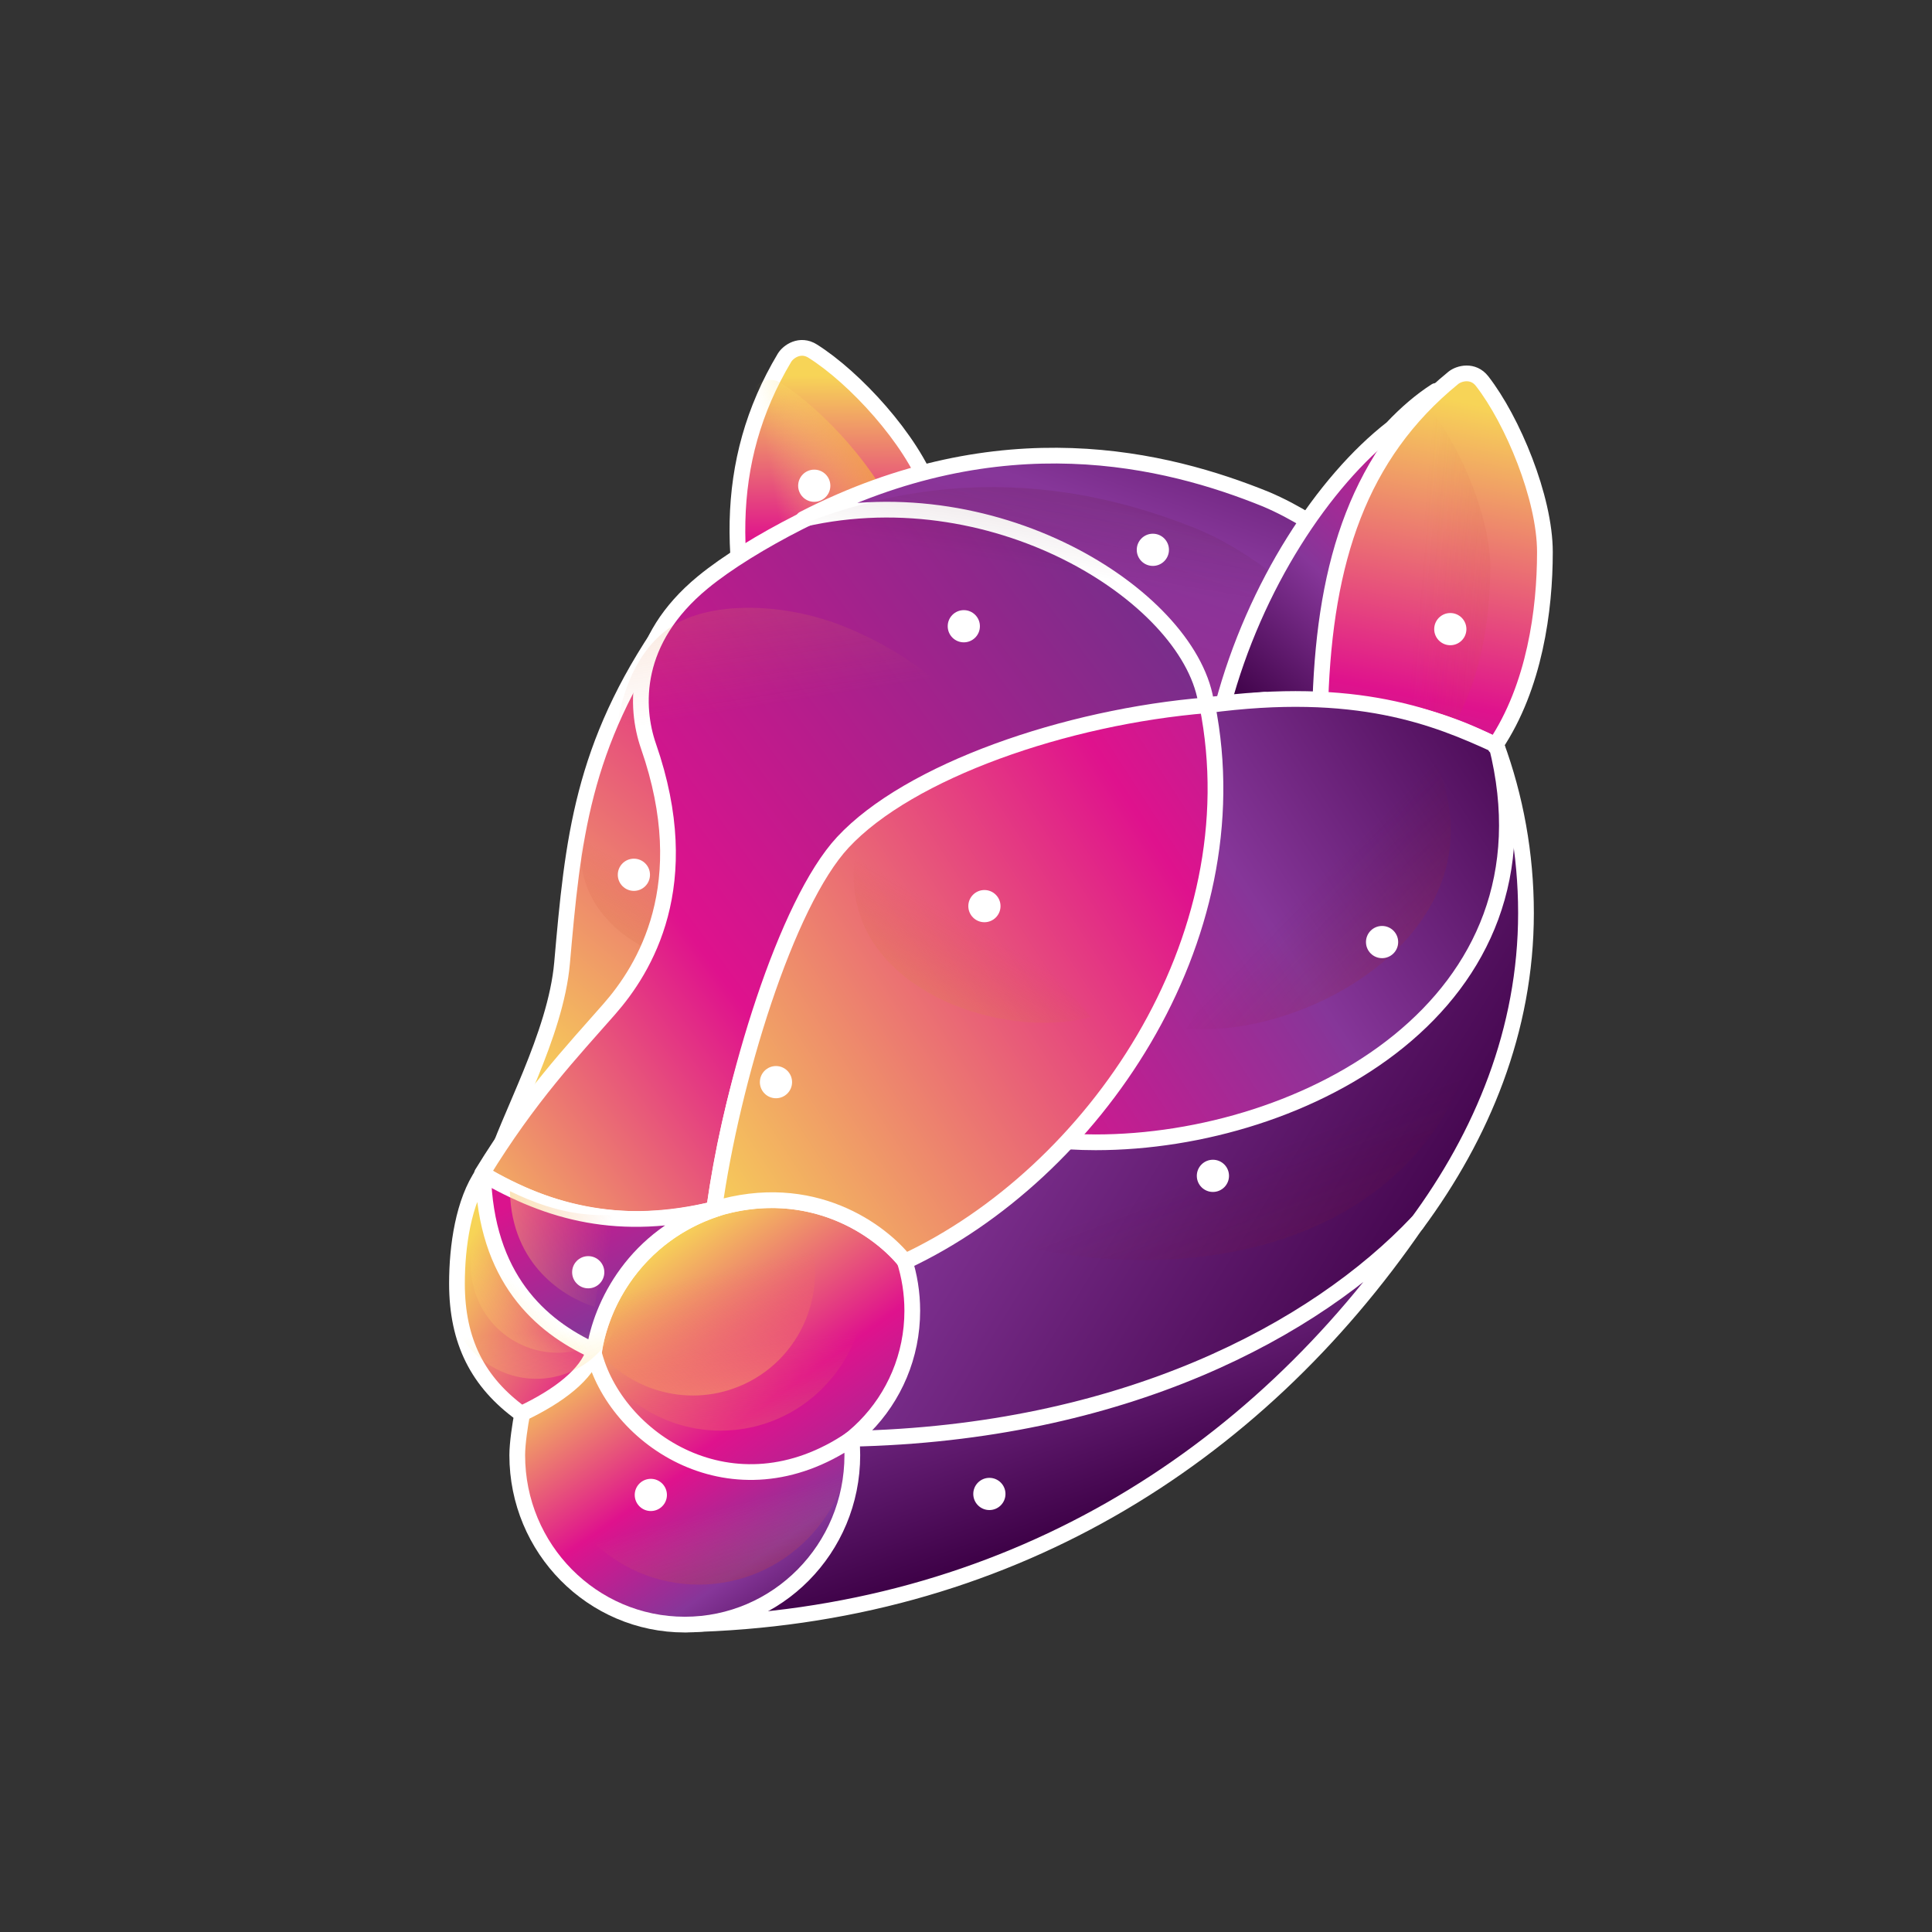 <?xml version="1.0" encoding="UTF-8"?>
<svg width="120px" height="120px" viewBox="0 0 120 120" version="1.1" xmlns="http://www.w3.org/2000/svg" xmlns:xlink="http://www.w3.org/1999/xlink">
    <rect x="0" y="0" width="120" height="120" fill="#333333" stroke="none"/>
    <!-- Generator: Sketch 48.2 (47327) - http://www.bohemiancoding.com/sketch -->
    <title>Icon_tigre_small</title>
    <desc>Created with Sketch.</desc>
    <defs>
        <linearGradient x1="-7.245%" y1="19.37%" x2="88.194%" y2="84.689%" id="linearGradient-1">
            <stop stop-color="#DF128D" offset="0%"></stop>
            <stop stop-color="#863699" offset="32.317%"></stop>
            <stop stop-color="#3C0045" offset="100%"></stop>
        </linearGradient>
        <linearGradient x1="39.718%" y1="90.094%" x2="120.769%" y2="-92.934%" id="linearGradient-2">
            <stop stop-color="#F7D457" offset="0%"></stop>
            <stop stop-color="#DF128D" offset="50.95%"></stop>
            <stop stop-color="#863699" offset="81.786%"></stop>
            <stop stop-color="#3C0045" offset="100%"></stop>
        </linearGradient>
        <linearGradient x1="-26.366%" y1="-82.331%" x2="68.073%" y2="68.336%" id="linearGradient-3">
            <stop stop-color="#F7D457" offset="0%"></stop>
            <stop stop-color="#DF128D" offset="50.95%"></stop>
            <stop stop-color="#863699" offset="68.224%"></stop>
            <stop stop-color="#772B89" offset="74.462%"></stop>
            <stop stop-color="#3C0045" offset="100%"></stop>
        </linearGradient>
        <linearGradient x1="50%" y1="88.081%" x2="67.726%" y2="9.091%" id="linearGradient-4">
            <stop stop-color="#3C0045" offset="0%"></stop>
            <stop stop-color="#DF128D" offset="42.901%"></stop>
            <stop stop-color="#F7D457" offset="100%"></stop>
        </linearGradient>
        <linearGradient x1="110.153%" y1="34.094%" x2="55.731%" y2="18.401%" id="linearGradient-5">
            <stop stop-color="#EF913F" offset="0%"></stop>
            <stop stop-color="#FFEE70" stop-opacity="0" offset="100%"></stop>
        </linearGradient>
        <linearGradient x1="117.24%" y1="144.244%" x2="50%" y2="50%" id="linearGradient-6">
            <stop stop-color="#FDE46D" offset="0%"></stop>
            <stop stop-color="#D34C48" stop-opacity="0" offset="100%"></stop>
        </linearGradient>
        <linearGradient x1="-10.568%" y1="95.454%" x2="109.439%" y2="-1.671%" id="linearGradient-7">
            <stop stop-color="#F7D457" offset="0%"></stop>
            <stop stop-color="#DF128D" offset="32.917%"></stop>
            <stop stop-color="#7A2D8B" offset="80.392%"></stop>
            <stop stop-color="#3C0045" offset="100%"></stop>
        </linearGradient>
        <linearGradient x1="10.876%" y1="-86.791%" x2="60.528%" y2="12.733%" id="linearGradient-8">
            <stop stop-color="#FFEE70" offset="0%"></stop>
            <stop stop-color="#E0734B" stop-opacity="0" offset="100%"></stop>
        </linearGradient>
        <linearGradient x1="-167.226%" y1="292.03%" x2="77.676%" y2="-32.69%" id="linearGradient-9">
            <stop stop-color="#F7D457" offset="0%"></stop>
            <stop stop-color="#DF128D" offset="32.917%"></stop>
            <stop stop-color="#863699" offset="83.099%"></stop>
            <stop stop-color="#3C0045" offset="100%"></stop>
        </linearGradient>
        <linearGradient x1="132.497%" y1="-146.488%" x2="63.656%" y2="44.379%" id="linearGradient-10">
            <stop stop-color="#E0754C" offset="0%"></stop>
            <stop stop-color="#3D000C" stop-opacity="0" offset="100%"></stop>
        </linearGradient>
        <linearGradient x1="103.95%" y1="-34.152%" x2="17.752%" y2="106.167%" id="linearGradient-11">
            <stop stop-color="#F7D457" offset="0%"></stop>
            <stop stop-color="#DF128D" offset="21.206%"></stop>
            <stop stop-color="#863699" offset="65.529%"></stop>
            <stop stop-color="#3C0045" offset="100%"></stop>
        </linearGradient>
        <linearGradient x1="50.661%" y1="148.832%" x2="67.726%" y2="9.091%" id="linearGradient-12">
            <stop stop-color="#863699" offset="0%"></stop>
            <stop stop-color="#DF128D" offset="42.901%"></stop>
            <stop stop-color="#F7D457" offset="100%"></stop>
        </linearGradient>
        <linearGradient x1="60.473%" y1="73.667%" x2="414.193%" y2="124.176%" id="linearGradient-13">
            <stop stop-color="#C43935" stop-opacity="0" offset="0%"></stop>
            <stop stop-color="#FFEE70" offset="100%"></stop>
        </linearGradient>
        <linearGradient x1="19.123%" y1="17.388%" x2="173.312%" y2="202.579%" id="linearGradient-14">
            <stop stop-color="#F7D457" offset="0%"></stop>
            <stop stop-color="#DF128D" offset="27.409%"></stop>
            <stop stop-color="#873598" offset="50.034%"></stop>
            <stop stop-color="#3C0045" offset="100%"></stop>
        </linearGradient>
        <linearGradient x1="70.27%" y1="187.42%" x2="55.688%" y2="64.644%" id="linearGradient-15">
            <stop stop-color="#FFEE70" offset="0%"></stop>
            <stop stop-color="#F56458" stop-opacity="0" offset="100%"></stop>
        </linearGradient>
        <linearGradient x1="37.196%" y1="156.874%" x2="57.678%" y2="44.253%" id="linearGradient-16">
            <stop stop-color="#FFEE70" offset="0%"></stop>
            <stop stop-color="#F56458" stop-opacity="0" offset="100%"></stop>
        </linearGradient>
        <linearGradient x1="10.848%" y1="19.248%" x2="54.39%" y2="84.085%" id="linearGradient-17">
            <stop stop-color="#DA138D" offset="0%"></stop>
            <stop stop-color="#863699" offset="100%"></stop>
        </linearGradient>
        <linearGradient x1="-71.444%" y1="32.408%" x2="60.584%" y2="50%" id="linearGradient-18">
            <stop stop-color="#FFF373" offset="0%"></stop>
            <stop stop-color="#F19E68" stop-opacity="0" offset="100%"></stop>
        </linearGradient>
        <linearGradient x1="0%" y1="12.368%" x2="86.89%" y2="114.485%" id="linearGradient-19">
            <stop stop-color="#F7D457" offset="0%"></stop>
            <stop stop-color="#DF128D" offset="42.15%"></stop>
            <stop stop-color="#863699" offset="70.602%"></stop>
            <stop stop-color="#3C0045" offset="100%"></stop>
        </linearGradient>
        <linearGradient x1="62.136%" y1="67.943%" x2="79.338%" y2="120.962%" id="linearGradient-20">
            <stop stop-color="#FF7070" stop-opacity="0" offset="0%"></stop>
            <stop stop-color="#7D0F1D" offset="100%"></stop>
        </linearGradient>
        <linearGradient x1="30.911%" y1="7.095%" x2="206.66%" y2="196.199%" id="linearGradient-21">
            <stop stop-color="#F7D457" offset="0%"></stop>
            <stop stop-color="#DF128D" offset="42.266%"></stop>
            <stop stop-color="#863699" offset="81.786%"></stop>
            <stop stop-color="#3C0045" offset="100%"></stop>
        </linearGradient>
        <linearGradient x1="57.651%" y1="66.912%" x2="89.66%" y2="174.064%" id="linearGradient-22">
            <stop stop-color="#FFEE70" stop-opacity="0" offset="0%"></stop>
            <stop stop-color="#F56458" offset="100%"></stop>
        </linearGradient>
        <linearGradient x1="-11.805%" y1="76.524%" x2="106.857%" y2="14.589%" id="linearGradient-23">
            <stop stop-color="#DF128D" offset="0%"></stop>
            <stop stop-color="#863699" offset="48.312%"></stop>
            <stop stop-color="#3C0045" offset="100%"></stop>
        </linearGradient>
        <linearGradient x1="135.693%" y1="121.904%" x2="60.994%" y2="38.254%" id="linearGradient-24">
            <stop stop-color="#FF5948" offset="0%"></stop>
            <stop stop-color="#740F1C" stop-opacity="0" offset="100%"></stop>
        </linearGradient>
        <linearGradient x1="135.693%" y1="121.904%" x2="65.283%" y2="58.781%" id="linearGradient-25">
            <stop stop-color="#FF5948" offset="0%"></stop>
            <stop stop-color="#740F1C" stop-opacity="0" offset="100%"></stop>
        </linearGradient>
        <linearGradient x1="-3.699%" y1="91.33%" x2="172.539%" y2="-26.3%" id="linearGradient-26">
            <stop stop-color="#F7D457" offset="0%"></stop>
            <stop stop-color="#DF128D" offset="50.95%"></stop>
            <stop stop-color="#863699" offset="81.786%"></stop>
            <stop stop-color="#3C0045" offset="100%"></stop>
        </linearGradient>
    </defs>
    <g id="Page-1" stroke="none" stroke-width="1" fill="none" fill-rule="evenodd">
        <g id="Icon_tigre_small">
            <path d="M87.982,76.025 C92.047,70.525 94.782,63.998 94.782,56.709 C94.782,53.03 94.127,49.506 92.93,46.249 C86.565,43.345 81.375,42.914 74.994,43.79 C72.477,60.245 63.298,72.22 56.157,78.315 C57.647,83.363 55.275,87.097 52.748,89.409 C68.026,89.409 80.929,84.04 87.982,76.025 Z" id="Oval-5-Copy-21" stroke="#FFFFFF" stroke-width="0.977" fill="url(#linearGradient-1)" stroke-linejoin="round"></path>
            <path d="M45.101,49.961 C43.469,45.683 39.868,42.076 41.341,38.804 C36.125,46.357 35.582,52.162 34.911,59.809 C34.516,64.306 31.52,69.492 30.641,72.475 C29.763,75.458 49.462,61.397 45.101,49.961 Z" id="Oval-5-Copy-13" stroke="#FFFFFF" stroke-width="0.977" fill="url(#linearGradient-2)" stroke-linejoin="round"></path>
            <path d="M42.6,100.893 C62.39,100.452 77.941,90.666 88.033,75.931 C81.715,82.609 69.766,89.028 52.8,89.366 C53.226,94.261 49.935,100.646 42.6,100.893 Z" id="Oval-5-Copy-14" stroke="#FFFFFF" stroke-width="0.977" fill="url(#linearGradient-3)" stroke-linejoin="round"></path>
            <path d="M55.272,44.791 C57.708,41.148 58.342,36.395 58.342,32.803 C58.342,29.436 56.329,24.614 54.44,22.187 C53.883,21.471 53.014,21.691 52.65,21.988 C46.797,26.758 44.692,33.345 44.398,41.973 C50.61,42.518 53.313,43.836 55.272,44.791 Z" id="Oval-5-Copy-26" stroke="#FFFFFF" stroke-width="0.977" fill="url(#linearGradient-4)" stroke-linejoin="round" transform="translate(51.37, 33.249) rotate(-20) translate(-51.37, -33.249) "></path>
            <path d="M53.307,46.779 C55.743,43.135 56.377,38.383 56.377,34.791 C56.377,31.423 54.364,26.602 52.475,24.174 C51.918,23.458 51.048,23.679 50.684,23.975 C44.832,28.745 42.726,35.333 42.432,43.961 C48.645,44.505 51.348,45.824 53.307,46.779 Z" id="Oval-5-Copy-26" fill="url(#linearGradient-5)" transform="translate(49.405, 35.237) rotate(-20) translate(-49.405, -35.237) "></path>
            <path d="M40.672,54.828 C40.356,54.828 40.044,54.81 39.738,54.776 C40.272,53.318 40.672,52.037 40.948,50.172 C44.412,49.702 46.238,50.451 47.615,51.085 C46.114,53.343 43.564,54.828 40.672,54.828 Z M38.399,60.229 C37.597,60.229 36.818,60.134 36.072,59.953 C37.798,57.891 38.627,57.362 39.712,54.788 C42.683,55.12 45.788,53.868 47.623,51.081 C49.139,57.066 43.198,60.229 38.399,60.229 Z" id="Combined-Shape-Copy-14" fill="url(#linearGradient-6)" transform="translate(41.968, 55.127) scale(-1, 1) translate(-41.968, -55.127) "></path>
            <path d="M37.843,62.678 C40.032,60.182 43.277,54.975 40.281,46.355 C39.43,43.904 39.284,39.767 43.653,36.172 C46.654,33.702 52.469,30.783 56.005,29.869 C67.49,26.9 75.611,36.873 74.954,43.812 C68.184,44.67 54.478,47.433 50.623,55.056 C47.504,61.224 45.348,67.972 44.356,75.099 C38.548,76.631 33.525,75.099 29.941,72.892 C32.876,68.101 35.536,65.308 37.843,62.678 Z" id="Oval-5-Copy-27" stroke="#FFFFFF" stroke-width="0.977" fill="url(#linearGradient-7)" stroke-linejoin="round"></path>
            <path d="M34.714,60.365 C36.252,58.612 38.53,54.955 36.427,48.901 C35.829,47.18 35.136,42.345 38.204,39.821 C40.312,38.086 43.978,37.107 47.469,37.323 C55.562,37.825 61.627,42.573 60.777,47.115 C56.023,47.718 46.397,49.658 43.69,55.012 C41.499,59.343 39.985,64.083 39.289,69.088 C35.209,70.164 31.682,69.088 29.165,67.538 C31.226,64.173 33.094,62.211 34.714,60.365 Z" id="Oval-5-Copy-29" fill="url(#linearGradient-8)" transform="translate(45.011, 53.408) rotate(18) translate(-45.011, -53.408) "></path>
            <path d="M92.954,46.274 C89.384,44.595 84.783,42.796 74.94,43.816 C74.131,37.287 62.118,29.446 49.903,32.235 C62.201,25.922 72.488,28.515 78.633,31.008 C86.004,34.141 92.01,42.746 92.954,46.274 Z" id="Combined-Shape" stroke="#FFFFFF" stroke-width="0.977" fill="url(#linearGradient-9)" stroke-linejoin="round"></path>
            <path d="M88.4,47.765 C84.923,46.129 80.441,44.376 70.853,45.37 C71.915,40.048 58.362,31.372 46.464,34.09 C58.443,27.939 68.464,30.465 74.449,32.894 C81.63,35.946 87.481,44.328 88.4,47.765 Z" id="Combined-Shape-Copy-15" fill="url(#linearGradient-10)"></path>
            <path d="M88.542,25.354 C86.559,29.263 85.438,37.357 85.518,43.047 C84.632,43.089 83.852,43.15 83.13,43.233 C83.123,43.297 83.117,43.361 83.112,43.425 C82.742,43.404 82.391,43.388 82.054,43.377 C80.835,43.566 79.725,43.824 78.44,44.159 C78.476,43.928 78.515,43.696 78.556,43.466 C77.714,43.54 76.88,43.652 75.957,43.792 C77.938,36.348 82.228,29.888 86.452,26.603 C87.351,25.651 88.271,24.867 89.184,24.283 C88.991,24.549 88.804,24.855 88.624,25.196 C88.656,25.179 88.688,25.163 88.72,25.147 C88.66,25.213 88.601,25.282 88.542,25.354 Z" id="Combined-Shape" stroke="#FFFFFF" stroke-width="0.977" fill="url(#linearGradient-11)" stroke-linejoin="round"></path>
            <path d="M92.887,46.276 C95.323,42.633 95.957,37.881 95.957,34.288 C95.957,30.921 93.944,26.099 92.055,23.672 C91.498,22.956 90.629,23.176 90.265,23.473 C84.412,28.243 82.307,34.831 82.013,43.458 C88.225,44.003 90.928,45.321 92.887,46.276 Z" id="Oval-5-Copy-20" stroke="#FFFFFF" stroke-width="0.977" fill="url(#linearGradient-12)" stroke-linejoin="round"></path>
            <path d="M89.861,45.74 C92.005,42.534 92.562,38.352 92.562,35.192 C92.562,32.229 90.791,27.986 89.13,25.85 C88.639,25.22 87.874,25.414 87.554,25.675 C82.404,29.872 80.552,35.669 80.293,43.26 C85.759,43.739 88.137,44.899 89.861,45.74 Z" id="Oval-5-Copy-23" fill="url(#linearGradient-13)"></path>
            <path d="M36.861,84.092 C37.692,78.683 42.318,74.543 47.9,74.543 C51.176,74.543 54.122,75.968 56.165,78.239 C56.488,79.237 56.663,80.304 56.663,81.411 C56.663,87.039 52.151,91.602 46.586,91.602 C41.937,91.602 38.024,88.419 36.861,84.092 Z" id="Combined-Shape" stroke="#FFFFFF" stroke-width="0.977" fill="url(#linearGradient-14)" stroke-linejoin="round"></path>
            <path d="M36.072,82.151 C36.815,77.319 40.947,73.622 45.933,73.622 C48.859,73.622 51.49,74.895 53.316,76.923 C53.604,77.815 53.76,78.767 53.76,79.756 C53.76,84.784 49.73,88.859 44.759,88.859 C40.607,88.859 37.111,86.017 36.072,82.151 Z" id="Combined-Shape-Copy-10" fill="url(#linearGradient-15)"></path>
            <path d="M36.072,80.856 C36.702,76.758 40.207,73.622 44.436,73.622 C46.917,73.622 49.149,74.702 50.698,76.422 C50.942,77.178 51.075,77.986 51.075,78.825 C51.075,83.089 47.656,86.546 43.44,86.546 C39.918,86.546 36.953,84.135 36.072,80.856 Z" id="Combined-Shape-Copy-11" fill="url(#linearGradient-16)" transform="translate(43.573, 80.084) rotate(-22) translate(-43.573, -80.084) "></path>
            <path d="M44.553,75.059 C38.413,76.562 34.131,75.316 29.961,72.911 C29.647,79.648 34.223,82.854 36.908,83.906 C37.318,81.096 39.399,76.759 44.553,75.059 Z" id="Oval-4-Copy-10" stroke="#FFFFFF" stroke-width="0.977" fill="url(#linearGradient-17)" stroke-linejoin="round"></path>
            <path d="M41.937,75.101 C37.722,76.133 34.784,75.277 31.922,73.627 C31.706,78.251 34.847,80.451 36.69,81.173 C36.971,79.245 38.399,76.268 41.937,75.101 Z" id="Oval-4-Copy-12" fill="url(#linearGradient-18)" transform="translate(36.924, 77.4) rotate(-4) translate(-36.924, -77.4) "></path>
            <path d="M42.533,100.907 C48.28,100.907 52.939,96.195 52.939,90.383 C52.939,90.043 52.923,89.706 52.891,89.373 C45.539,94.37 38.168,89.373 36.867,83.964 C36.317,85.398 34.367,86.83 32.444,87.77 C32.306,88.454 32.127,89.657 32.127,90.383 C32.127,96.195 36.786,100.907 42.533,100.907 Z" id="Oval-4-Copy" stroke="#FFFFFF" stroke-width="0.977" fill="url(#linearGradient-19)" stroke-linejoin="round"></path>
            <path d="M43.4,98.422 C48.668,98.422 52.939,94.103 52.939,88.776 C52.939,88.463 52.924,88.155 52.895,87.85 C46.155,92.431 39.399,87.85 38.206,82.891 C37.702,84.205 35.914,85.518 34.152,86.38 C34.025,87.007 33.861,88.11 33.861,88.776 C33.861,94.103 38.131,98.422 43.4,98.422 Z" id="Oval-4-Copy-2" fill="url(#linearGradient-20)" opacity="0.6"></path>
            <path d="M36.898,83.899 C33.559,82.372 30.161,79.376 30.005,72.869 C28.78,74.621 28.383,77.412 28.383,79.72 C28.383,83.324 29.689,85.863 32.381,87.812 C34.712,86.716 36.47,85.355 36.898,83.899 Z" id="Oval-4-Copy-11" stroke="#FFFFFF" stroke-width="0.977" fill="url(#linearGradient-21)" stroke-linejoin="round"></path>
            <path d="M28.125,81.577 C28.574,78.659 31.07,76.425 34.081,76.425 C35.849,76.425 37.438,77.194 38.541,78.42 C38.715,78.958 38.81,79.533 38.81,80.131 C38.81,83.168 36.375,85.63 33.372,85.63 C30.864,85.63 28.753,83.913 28.125,81.577 Z" id="Combined-Shape-Copy-12" fill="url(#linearGradient-22)" opacity="0.99" transform="translate(33.467, 81.027) scale(-1, 1) rotate(18) translate(-33.467, -81.027) "></path>
            <path d="M28.862,79.838 C29.311,76.92 31.807,74.686 34.818,74.686 C36.586,74.686 38.175,75.455 39.278,76.681 C39.452,77.219 39.547,77.794 39.547,78.392 C39.547,81.429 37.112,83.891 34.109,83.891 C31.601,83.891 29.49,82.173 28.862,79.838 Z" id="Combined-Shape-Copy-13" fill="url(#linearGradient-22)" opacity="0.99" transform="translate(34.204, 79.288) scale(-1, 1) rotate(-27) translate(-34.204, -79.288) "></path>
            <path d="M71.93,55.517 C73.242,51.872 74.234,48.536 74.933,43.812 C84.282,42.545 89.209,44.566 92.925,46.277 C92.909,46.308 92.893,46.339 92.877,46.37 C92.9,46.335 92.923,46.3 92.946,46.265 C97.037,62.415 81.005,70.951 68.055,70.951 C65.893,70.951 63.79,70.693 61.776,70.207 C66.433,64.643 68.672,62.428 71.598,55.482 C71.708,55.494 71.819,55.506 71.93,55.517 Z" id="Combined-Shape" stroke="#FFFFFF" stroke-width="0.977" fill="url(#linearGradient-23)" stroke-linejoin="round"></path>
            <path d="M79.444,54.39 C78.95,54.39 78.462,54.363 77.983,54.309 C78.819,52.028 79.444,50.023 79.876,47.104 C85.297,46.369 88.154,47.542 90.309,48.534 C87.96,52.066 83.97,54.39 79.444,54.39 Z M75.887,62.842 C74.633,62.842 73.414,62.692 72.246,62.41 C74.946,59.184 76.245,58.356 77.941,54.327 C82.591,54.847 87.45,52.889 90.321,48.527 C92.694,57.892 83.397,62.842 75.887,62.842 Z" id="Combined-Shape-Copy-7" fill="url(#linearGradient-24)" opacity="0.5" transform="translate(81.472, 54.858) rotate(-10) translate(-81.472, -54.858) "></path>
            <path d="M69.838,65.493 C68.956,65.493 68.085,65.443 67.228,65.347 C68.722,61.273 69.838,57.692 70.61,52.479 C80.292,51.167 85.395,53.261 89.244,55.033 C85.048,61.342 77.922,65.493 69.838,65.493 Z M63.485,80.588 C61.246,80.588 59.069,80.321 56.982,79.817 C61.805,74.054 64.125,72.575 67.155,65.381 C75.46,66.308 84.138,62.811 89.266,55.02 C93.503,71.747 76.898,80.588 63.485,80.588 Z" id="Combined-Shape-Copy-8" fill="url(#linearGradient-25)" opacity="0.5" transform="translate(73.461, 66.328) rotate(21) translate(-73.461, -66.328) "></path>
            <path d="M44.36,75.103 C50.488,73.227 54.776,76.526 56.212,78.358 C67.843,72.922 77.902,58.444 74.987,43.802 C66.186,44.521 56.467,47.894 52.351,52.319 C48.827,56.108 45.461,67.15 44.36,75.103 Z" id="Oval-5-Copy-16" stroke="#FFFFFF" stroke-width="0.977" fill="url(#linearGradient-26)" stroke-linejoin="round"></path>
            <path d="M58.773,56.774 C58.379,56.774 57.989,56.752 57.606,56.709 C58.274,54.887 58.773,53.285 59.118,50.954 C63.449,50.367 65.731,51.303 67.453,52.096 C65.576,54.918 62.389,56.774 58.773,56.774 Z M55.932,63.525 C54.93,63.525 53.956,63.406 53.023,63.181 C55.181,60.603 56.218,59.942 57.573,56.724 C61.288,57.139 65.169,55.575 67.462,52.09 C69.357,59.571 61.931,63.525 55.932,63.525 Z" id="Combined-Shape-Copy-9" fill="url(#linearGradient-6)" transform="translate(60.394, 57.148) scale(-1, 1) translate(-60.394, -57.148) "></path>
            <ellipse id="Oval-7" fill="#FFFFFF" cx="85.843" cy="58.513" rx="1" ry="1"></ellipse>
            <ellipse id="Oval-7-Copy-4" fill="#FFFFFF" cx="40.424" cy="92.853" rx="1" ry="1"></ellipse>
            <ellipse id="Oval-7-Copy-8" fill="#FFFFFF" cx="75.336" cy="73.034" rx="1" ry="1"></ellipse>
            <ellipse id="Oval-7-Copy-2" fill="#FFFFFF" cx="71.606" cy="34.15" rx="1" ry="1"></ellipse>
            <ellipse id="Oval-7-Copy-3" fill="#FFFFFF" cx="48.197" cy="67.214" rx="1" ry="1"></ellipse>
            <ellipse id="Oval-7-Copy-10" fill="#FFFFFF" cx="61.452" cy="92.792" rx="1" ry="1"></ellipse>
            <ellipse id="Oval-7-Copy-9" fill="#FFFFFF" cx="59.864" cy="38.897" rx="1" ry="1"></ellipse>
            <ellipse id="Oval-7-Copy-11" fill="#FFFFFF" cx="90.081" cy="39.076" rx="1" ry="1"></ellipse>
            <ellipse id="Oval-7-Copy-5" fill="#FFFFFF" cx="39.372" cy="54.334" rx="1" ry="1"></ellipse>
            <ellipse id="Oval-7-Copy-6" fill="#FFFFFF" cx="36.536" cy="79.021" rx="1" ry="1"></ellipse>
            <ellipse id="Oval-7-Copy" fill="#FFFFFF" cx="50.575" cy="30.17" rx="1" ry="1"></ellipse>
            <ellipse id="Oval-7-Copy-7" fill="#FFFFFF" cx="61.144" cy="56.281" rx="1" ry="1"></ellipse>
        </g>
    </g>
</svg>